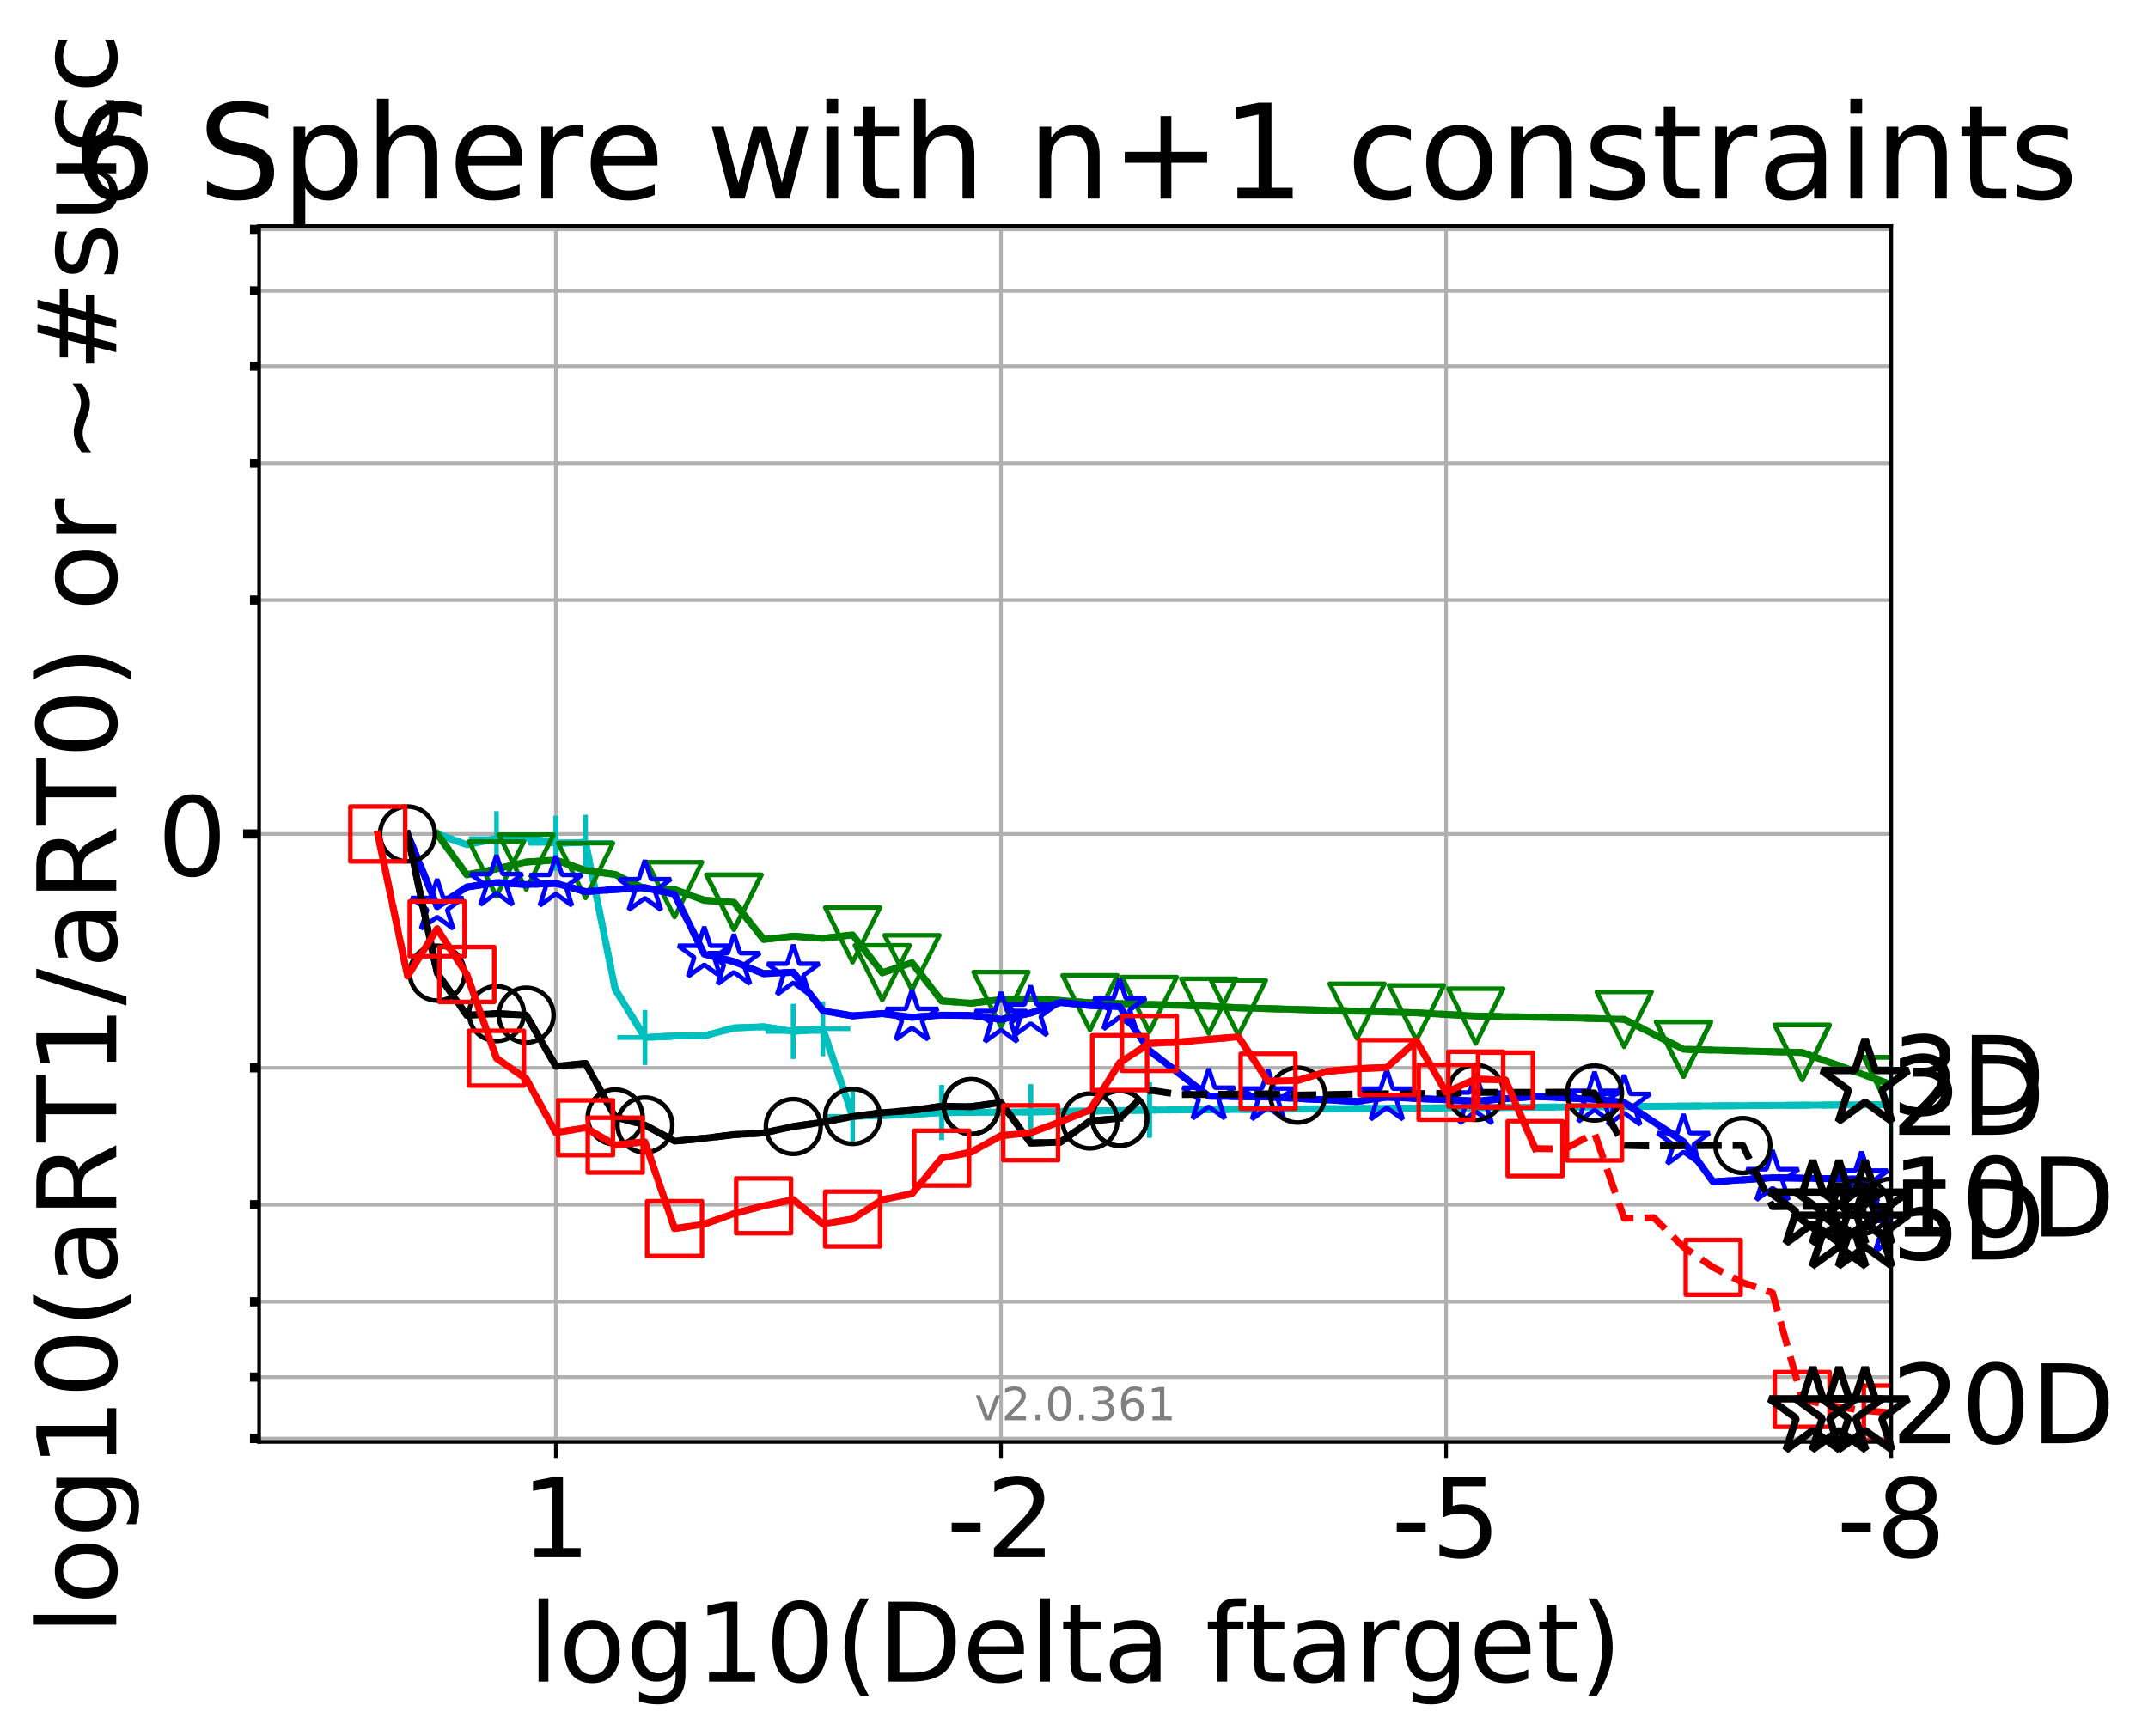 <?xml version="1.0" encoding="utf-8" standalone="no"?>
<!DOCTYPE svg PUBLIC "-//W3C//DTD SVG 1.1//EN"
  "http://www.w3.org/Graphics/SVG/1.1/DTD/svg11.dtd">
<!-- Created with matplotlib (http://matplotlib.org/) -->
<svg height="380pt" version="1.1" viewBox="0 0 470 380" width="470pt" xmlns="http://www.w3.org/2000/svg" xmlns:xlink="http://www.w3.org/1999/xlink">
 <defs>
  <style type="text/css">
*{stroke-linecap:butt;stroke-linejoin:round;}
  </style>
 </defs>
 <g id="figure_1">
  <g id="patch_1">
   <path d="M 0 380.235 
L 470.038 380.235 
L 470.038 0 
L 0 0 
z
" style="fill:#ffffff;"/>
  </g>
  <g id="axes_1">
   <g id="patch_2">
    <path d="M 56.697 315.58 
L 413.817 315.58 
L 413.817 49.468 
L 56.697 49.468 
z
" style="fill:#ffffff;"/>
   </g>
   <g id="matplotlib.axis_1">
    <g id="xtick_1">
     <g id="line2d_1">
      <path clip-path="url(#pcb96e3a8bf)" d="M 413.817 315.58 
L 413.817 49.468 
" style="fill:none;stroke:#b0b0b0;stroke-linecap:square;stroke-width:0.8;"/>
     </g>
     <g id="line2d_2">
      <defs>
       <path d="M 0 0 
L 0 3.5 
" id="mf8ac7c60ee" style="stroke:#000000;stroke-width:0.8;"/>
      </defs>
      <g>
       <use style="stroke:#000000;stroke-width:0.8;" x="413.817" xlink:href="#mf8ac7c60ee" y="315.58"/>
      </g>
     </g>
     <g id="text_1">
      <!-- -8 -->
      <defs>
       <path d="M 4.891 31.391 
L 31.203 31.391 
L 31.203 23.391 
L 4.891 23.391 
z
" id="DejaVuSans-2d"/>
       <path d="M 31.781 34.625 
Q 24.75 34.625 20.719 30.859 
Q 16.703 27.094 16.703 20.516 
Q 16.703 13.922 20.719 10.156 
Q 24.75 6.391 31.781 6.391 
Q 38.812 6.391 42.859 10.172 
Q 46.922 13.969 46.922 20.516 
Q 46.922 27.094 42.891 30.859 
Q 38.875 34.625 31.781 34.625 
z
M 21.922 38.812 
Q 15.578 40.375 12.031 44.719 
Q 8.5 49.078 8.5 55.328 
Q 8.5 64.062 14.719 69.141 
Q 20.953 74.219 31.781 74.219 
Q 42.672 74.219 48.875 69.141 
Q 55.078 64.062 55.078 55.328 
Q 55.078 49.078 51.531 44.719 
Q 48 40.375 41.703 38.812 
Q 48.828 37.156 52.797 32.312 
Q 56.781 27.484 56.781 20.516 
Q 56.781 9.906 50.312 4.234 
Q 43.844 -1.422 31.781 -1.422 
Q 19.734 -1.422 13.25 4.234 
Q 6.781 9.906 6.781 20.516 
Q 6.781 27.484 10.781 32.312 
Q 14.797 37.156 21.922 38.812 
z
M 18.312 54.391 
Q 18.312 48.734 21.844 45.562 
Q 25.391 42.391 31.781 42.391 
Q 38.141 42.391 41.719 45.562 
Q 45.312 48.734 45.312 54.391 
Q 45.312 60.062 41.719 63.234 
Q 38.141 66.406 31.781 66.406 
Q 25.391 66.406 21.844 63.234 
Q 18.312 60.062 18.312 54.391 
z
" id="DejaVuSans-38"/>
      </defs>
      <g transform="translate(401.853 340.816)scale(0.24 -0.24)">
       <use xlink:href="#DejaVuSans-2d"/>
       <use x="36.084" xlink:href="#DejaVuSans-38"/>
      </g>
     </g>
    </g>
    <g id="xtick_2">
     <g id="line2d_3">
      <path clip-path="url(#pcb96e3a8bf)" d="M 316.421 315.58 
L 316.421 49.468 
" style="fill:none;stroke:#b0b0b0;stroke-linecap:square;stroke-width:0.8;"/>
     </g>
     <g id="line2d_4">
      <g>
       <use style="stroke:#000000;stroke-width:0.8;" x="316.421" xlink:href="#mf8ac7c60ee" y="315.58"/>
      </g>
     </g>
     <g id="text_2">
      <!-- -5 -->
      <defs>
       <path d="M 10.797 72.906 
L 49.516 72.906 
L 49.516 64.594 
L 19.828 64.594 
L 19.828 46.734 
Q 21.969 47.469 24.109 47.828 
Q 26.266 48.188 28.422 48.188 
Q 40.625 48.188 47.75 41.5 
Q 54.891 34.812 54.891 23.391 
Q 54.891 11.625 47.562 5.094 
Q 40.234 -1.422 26.906 -1.422 
Q 22.312 -1.422 17.547 -0.641 
Q 12.797 0.141 7.719 1.703 
L 7.719 11.625 
Q 12.109 9.234 16.797 8.062 
Q 21.484 6.891 26.703 6.891 
Q 35.156 6.891 40.078 11.328 
Q 45.016 15.766 45.016 23.391 
Q 45.016 31 40.078 35.438 
Q 35.156 39.891 26.703 39.891 
Q 22.75 39.891 18.812 39.016 
Q 14.891 38.141 10.797 36.281 
z
" id="DejaVuSans-35"/>
      </defs>
      <g transform="translate(304.457 340.816)scale(0.24 -0.24)">
       <use xlink:href="#DejaVuSans-2d"/>
       <use x="36.084" xlink:href="#DejaVuSans-35"/>
      </g>
     </g>
    </g>
    <g id="xtick_3">
     <g id="line2d_5">
      <path clip-path="url(#pcb96e3a8bf)" d="M 219.025 315.58 
L 219.025 49.468 
" style="fill:none;stroke:#b0b0b0;stroke-linecap:square;stroke-width:0.8;"/>
     </g>
     <g id="line2d_6">
      <g>
       <use style="stroke:#000000;stroke-width:0.8;" x="219.025" xlink:href="#mf8ac7c60ee" y="315.58"/>
      </g>
     </g>
     <g id="text_3">
      <!-- -2 -->
      <defs>
       <path d="M 19.188 8.297 
L 53.609 8.297 
L 53.609 0 
L 7.328 0 
L 7.328 8.297 
Q 12.938 14.109 22.625 23.891 
Q 32.328 33.688 34.812 36.531 
Q 39.547 41.844 41.422 45.531 
Q 43.312 49.219 43.312 52.781 
Q 43.312 58.594 39.234 62.25 
Q 35.156 65.922 28.609 65.922 
Q 23.969 65.922 18.812 64.312 
Q 13.672 62.703 7.812 59.422 
L 7.812 69.391 
Q 13.766 71.781 18.938 73 
Q 24.125 74.219 28.422 74.219 
Q 39.75 74.219 46.484 68.547 
Q 53.219 62.891 53.219 53.422 
Q 53.219 48.922 51.531 44.891 
Q 49.859 40.875 45.406 35.406 
Q 44.188 33.984 37.641 27.219 
Q 31.109 20.453 19.188 8.297 
z
" id="DejaVuSans-32"/>
      </defs>
      <g transform="translate(207.06 340.816)scale(0.24 -0.24)">
       <use xlink:href="#DejaVuSans-2d"/>
       <use x="36.084" xlink:href="#DejaVuSans-32"/>
      </g>
     </g>
    </g>
    <g id="xtick_4">
     <g id="line2d_7">
      <path clip-path="url(#pcb96e3a8bf)" d="M 121.628 315.58 
L 121.628 49.468 
" style="fill:none;stroke:#b0b0b0;stroke-linecap:square;stroke-width:0.8;"/>
     </g>
     <g id="line2d_8">
      <g>
       <use style="stroke:#000000;stroke-width:0.8;" x="121.628" xlink:href="#mf8ac7c60ee" y="315.58"/>
      </g>
     </g>
     <g id="text_4">
      <!-- 1 -->
      <defs>
       <path d="M 12.406 8.297 
L 28.516 8.297 
L 28.516 63.922 
L 10.984 60.406 
L 10.984 69.391 
L 28.422 72.906 
L 38.281 72.906 
L 38.281 8.297 
L 54.391 8.297 
L 54.391 0 
L 12.406 0 
z
" id="DejaVuSans-31"/>
      </defs>
      <g transform="translate(113.993 340.816)scale(0.24 -0.24)">
       <use xlink:href="#DejaVuSans-31"/>
      </g>
     </g>
    </g>
    <g id="text_5">
     <!-- log10(Delta ftarget) -->
     <defs>
      <path d="M 9.422 75.984 
L 18.406 75.984 
L 18.406 0 
L 9.422 0 
z
" id="DejaVuSans-6c"/>
      <path d="M 30.609 48.391 
Q 23.391 48.391 19.188 42.75 
Q 14.984 37.109 14.984 27.297 
Q 14.984 17.484 19.156 11.844 
Q 23.344 6.203 30.609 6.203 
Q 37.797 6.203 41.984 11.859 
Q 46.188 17.531 46.188 27.297 
Q 46.188 37.016 41.984 42.703 
Q 37.797 48.391 30.609 48.391 
z
M 30.609 56 
Q 42.328 56 49.016 48.375 
Q 55.719 40.766 55.719 27.297 
Q 55.719 13.875 49.016 6.219 
Q 42.328 -1.422 30.609 -1.422 
Q 18.844 -1.422 12.172 6.219 
Q 5.516 13.875 5.516 27.297 
Q 5.516 40.766 12.172 48.375 
Q 18.844 56 30.609 56 
z
" id="DejaVuSans-6f"/>
      <path d="M 45.406 27.984 
Q 45.406 37.75 41.375 43.109 
Q 37.359 48.484 30.078 48.484 
Q 22.859 48.484 18.828 43.109 
Q 14.797 37.75 14.797 27.984 
Q 14.797 18.266 18.828 12.891 
Q 22.859 7.516 30.078 7.516 
Q 37.359 7.516 41.375 12.891 
Q 45.406 18.266 45.406 27.984 
z
M 54.391 6.781 
Q 54.391 -7.172 48.188 -13.984 
Q 42 -20.797 29.203 -20.797 
Q 24.469 -20.797 20.266 -20.094 
Q 16.062 -19.391 12.109 -17.922 
L 12.109 -9.188 
Q 16.062 -11.328 19.922 -12.344 
Q 23.781 -13.375 27.781 -13.375 
Q 36.625 -13.375 41.016 -8.766 
Q 45.406 -4.156 45.406 5.172 
L 45.406 9.625 
Q 42.625 4.781 38.281 2.391 
Q 33.938 0 27.875 0 
Q 17.828 0 11.672 7.656 
Q 5.516 15.328 5.516 27.984 
Q 5.516 40.672 11.672 48.328 
Q 17.828 56 27.875 56 
Q 33.938 56 38.281 53.609 
Q 42.625 51.219 45.406 46.391 
L 45.406 54.688 
L 54.391 54.688 
z
" id="DejaVuSans-67"/>
      <path d="M 31.781 66.406 
Q 24.172 66.406 20.328 58.906 
Q 16.5 51.422 16.5 36.375 
Q 16.5 21.391 20.328 13.891 
Q 24.172 6.391 31.781 6.391 
Q 39.453 6.391 43.281 13.891 
Q 47.125 21.391 47.125 36.375 
Q 47.125 51.422 43.281 58.906 
Q 39.453 66.406 31.781 66.406 
z
M 31.781 74.219 
Q 44.047 74.219 50.516 64.516 
Q 56.984 54.828 56.984 36.375 
Q 56.984 17.969 50.516 8.266 
Q 44.047 -1.422 31.781 -1.422 
Q 19.531 -1.422 13.062 8.266 
Q 6.594 17.969 6.594 36.375 
Q 6.594 54.828 13.062 64.516 
Q 19.531 74.219 31.781 74.219 
z
" id="DejaVuSans-30"/>
      <path d="M 31 75.875 
Q 24.469 64.656 21.281 53.656 
Q 18.109 42.672 18.109 31.391 
Q 18.109 20.125 21.312 9.062 
Q 24.516 -2 31 -13.188 
L 23.188 -13.188 
Q 15.875 -1.703 12.234 9.375 
Q 8.594 20.453 8.594 31.391 
Q 8.594 42.281 12.203 53.312 
Q 15.828 64.359 23.188 75.875 
z
" id="DejaVuSans-28"/>
      <path d="M 19.672 64.797 
L 19.672 8.109 
L 31.594 8.109 
Q 46.688 8.109 53.688 14.938 
Q 60.688 21.781 60.688 36.531 
Q 60.688 51.172 53.688 57.984 
Q 46.688 64.797 31.594 64.797 
z
M 9.812 72.906 
L 30.078 72.906 
Q 51.266 72.906 61.172 64.094 
Q 71.094 55.281 71.094 36.531 
Q 71.094 17.672 61.125 8.828 
Q 51.172 0 30.078 0 
L 9.812 0 
z
" id="DejaVuSans-44"/>
      <path d="M 56.203 29.594 
L 56.203 25.203 
L 14.891 25.203 
Q 15.484 15.922 20.484 11.062 
Q 25.484 6.203 34.422 6.203 
Q 39.594 6.203 44.453 7.469 
Q 49.312 8.734 54.109 11.281 
L 54.109 2.781 
Q 49.266 0.734 44.188 -0.344 
Q 39.109 -1.422 33.891 -1.422 
Q 20.797 -1.422 13.156 6.188 
Q 5.516 13.812 5.516 26.812 
Q 5.516 40.234 12.766 48.109 
Q 20.016 56 32.328 56 
Q 43.359 56 49.781 48.891 
Q 56.203 41.797 56.203 29.594 
z
M 47.219 32.234 
Q 47.125 39.594 43.094 43.984 
Q 39.062 48.391 32.422 48.391 
Q 24.906 48.391 20.391 44.141 
Q 15.875 39.891 15.188 32.172 
z
" id="DejaVuSans-65"/>
      <path d="M 18.312 70.219 
L 18.312 54.688 
L 36.812 54.688 
L 36.812 47.703 
L 18.312 47.703 
L 18.312 18.016 
Q 18.312 11.328 20.141 9.422 
Q 21.969 7.516 27.594 7.516 
L 36.812 7.516 
L 36.812 0 
L 27.594 0 
Q 17.188 0 13.234 3.875 
Q 9.281 7.766 9.281 18.016 
L 9.281 47.703 
L 2.688 47.703 
L 2.688 54.688 
L 9.281 54.688 
L 9.281 70.219 
z
" id="DejaVuSans-74"/>
      <path d="M 34.281 27.484 
Q 23.391 27.484 19.188 25 
Q 14.984 22.516 14.984 16.5 
Q 14.984 11.719 18.141 8.906 
Q 21.297 6.109 26.703 6.109 
Q 34.188 6.109 38.703 11.406 
Q 43.219 16.703 43.219 25.484 
L 43.219 27.484 
z
M 52.203 31.203 
L 52.203 0 
L 43.219 0 
L 43.219 8.297 
Q 40.141 3.328 35.547 0.953 
Q 30.953 -1.422 24.312 -1.422 
Q 15.922 -1.422 10.953 3.297 
Q 6 8.016 6 15.922 
Q 6 25.141 12.172 29.828 
Q 18.359 34.516 30.609 34.516 
L 43.219 34.516 
L 43.219 35.406 
Q 43.219 41.609 39.141 45 
Q 35.062 48.391 27.688 48.391 
Q 23 48.391 18.547 47.266 
Q 14.109 46.141 10.016 43.891 
L 10.016 52.203 
Q 14.938 54.109 19.578 55.047 
Q 24.219 56 28.609 56 
Q 40.484 56 46.344 49.844 
Q 52.203 43.703 52.203 31.203 
z
" id="DejaVuSans-61"/>
      <path id="DejaVuSans-20"/>
      <path d="M 37.109 75.984 
L 37.109 68.5 
L 28.516 68.5 
Q 23.688 68.5 21.797 66.547 
Q 19.922 64.594 19.922 59.516 
L 19.922 54.688 
L 34.719 54.688 
L 34.719 47.703 
L 19.922 47.703 
L 19.922 0 
L 10.891 0 
L 10.891 47.703 
L 2.297 47.703 
L 2.297 54.688 
L 10.891 54.688 
L 10.891 58.5 
Q 10.891 67.625 15.141 71.797 
Q 19.391 75.984 28.609 75.984 
z
" id="DejaVuSans-66"/>
      <path d="M 41.109 46.297 
Q 39.594 47.172 37.812 47.578 
Q 36.031 48 33.891 48 
Q 26.266 48 22.188 43.047 
Q 18.109 38.094 18.109 28.812 
L 18.109 0 
L 9.078 0 
L 9.078 54.688 
L 18.109 54.688 
L 18.109 46.188 
Q 20.953 51.172 25.484 53.578 
Q 30.031 56 36.531 56 
Q 37.453 56 38.578 55.875 
Q 39.703 55.766 41.062 55.516 
z
" id="DejaVuSans-72"/>
      <path d="M 8.016 75.875 
L 15.828 75.875 
Q 23.141 64.359 26.781 53.312 
Q 30.422 42.281 30.422 31.391 
Q 30.422 20.453 26.781 9.375 
Q 23.141 -1.703 15.828 -13.188 
L 8.016 -13.188 
Q 14.5 -2 17.703 9.062 
Q 20.906 20.125 20.906 31.391 
Q 20.906 42.672 17.703 53.656 
Q 14.5 64.656 8.016 75.875 
z
" id="DejaVuSans-29"/>
     </defs>
     <g transform="translate(115.582 368.043)scale(0.24 -0.24)">
      <use xlink:href="#DejaVuSans-6c"/>
      <use x="27.783" xlink:href="#DejaVuSans-6f"/>
      <use x="88.965" xlink:href="#DejaVuSans-67"/>
      <use x="152.441" xlink:href="#DejaVuSans-31"/>
      <use x="216.064" xlink:href="#DejaVuSans-30"/>
      <use x="279.688" xlink:href="#DejaVuSans-28"/>
      <use x="318.701" xlink:href="#DejaVuSans-44"/>
      <use x="395.703" xlink:href="#DejaVuSans-65"/>
      <use x="457.227" xlink:href="#DejaVuSans-6c"/>
      <use x="485.01" xlink:href="#DejaVuSans-74"/>
      <use x="524.219" xlink:href="#DejaVuSans-61"/>
      <use x="585.498" xlink:href="#DejaVuSans-20"/>
      <use x="617.285" xlink:href="#DejaVuSans-66"/>
      <use x="652.475" xlink:href="#DejaVuSans-74"/>
      <use x="691.684" xlink:href="#DejaVuSans-61"/>
      <use x="752.963" xlink:href="#DejaVuSans-72"/>
      <use x="794.061" xlink:href="#DejaVuSans-67"/>
      <use x="857.537" xlink:href="#DejaVuSans-65"/>
      <use x="919.061" xlink:href="#DejaVuSans-74"/>
      <use x="958.27" xlink:href="#DejaVuSans-29"/>
     </g>
    </g>
   </g>
   <g id="matplotlib.axis_2">
    <g id="ytick_1">
     <g id="line2d_9">
      <path clip-path="url(#pcb96e3a8bf)" d="M 56.697 182.524 
L 413.817 182.524 
" style="fill:none;stroke:#b0b0b0;stroke-linecap:square;stroke-width:0.8;"/>
     </g>
     <g id="line2d_10">
      <defs>
       <path d="M 0 0 
L -3.5 0 
" id="mb7aeea8e12" style="stroke:#000000;stroke-width:2;"/>
      </defs>
      <g>
       <use style="stroke:#000000;stroke-width:2;" x="56.697" xlink:href="#mb7aeea8e12" y="182.524"/>
      </g>
     </g>
     <g id="text_6">
      <!-- 0 -->
      <g transform="translate(34.428 191.642)scale(0.24 -0.24)">
       <use xlink:href="#DejaVuSans-30"/>
      </g>
     </g>
    </g>
    <g id="ytick_2">
     <g id="line2d_11">
      <path clip-path="url(#pcb96e3a8bf)" d="M 56.697 314.85 
L 413.817 314.85 
" style="fill:none;stroke:#b0b0b0;stroke-linecap:square;stroke-width:0.8;"/>
     </g>
     <g id="line2d_12">
      <defs>
       <path d="M 0 0 
L -2 0 
" id="mc5d9523e57" style="stroke:#000000;stroke-width:2;"/>
      </defs>
      <g>
       <use style="stroke:#000000;stroke-width:2;" x="56.697" xlink:href="#mc5d9523e57" y="314.85"/>
      </g>
     </g>
    </g>
    <g id="ytick_3">
     <g id="line2d_13">
      <path clip-path="url(#pcb96e3a8bf)" d="M 56.697 301.385 
L 413.817 301.385 
" style="fill:none;stroke:#b0b0b0;stroke-linecap:square;stroke-width:0.8;"/>
     </g>
     <g id="line2d_14">
      <g>
       <use style="stroke:#000000;stroke-width:2;" x="56.697" xlink:href="#mc5d9523e57" y="301.385"/>
      </g>
     </g>
    </g>
    <g id="ytick_4">
     <g id="line2d_15">
      <path clip-path="url(#pcb96e3a8bf)" d="M 56.697 284.906 
L 413.817 284.906 
" style="fill:none;stroke:#b0b0b0;stroke-linecap:square;stroke-width:0.8;"/>
     </g>
     <g id="line2d_16">
      <g>
       <use style="stroke:#000000;stroke-width:2;" x="56.697" xlink:href="#mc5d9523e57" y="284.906"/>
      </g>
     </g>
    </g>
    <g id="ytick_5">
     <g id="line2d_17">
      <path clip-path="url(#pcb96e3a8bf)" d="M 56.697 263.659 
L 413.817 263.659 
" style="fill:none;stroke:#b0b0b0;stroke-linecap:square;stroke-width:0.8;"/>
     </g>
     <g id="line2d_18">
      <g>
       <use style="stroke:#000000;stroke-width:2;" x="56.697" xlink:href="#mc5d9523e57" y="263.659"/>
      </g>
     </g>
    </g>
    <g id="ytick_6">
     <g id="line2d_19">
      <path clip-path="url(#pcb96e3a8bf)" d="M 56.697 233.715 
L 413.817 233.715 
" style="fill:none;stroke:#b0b0b0;stroke-linecap:square;stroke-width:0.8;"/>
     </g>
     <g id="line2d_20">
      <g>
       <use style="stroke:#000000;stroke-width:2;" x="56.697" xlink:href="#mc5d9523e57" y="233.715"/>
      </g>
     </g>
    </g>
    <g id="ytick_7">
     <g id="line2d_21">
      <path clip-path="url(#pcb96e3a8bf)" d="M 56.697 131.333 
L 413.817 131.333 
" style="fill:none;stroke:#b0b0b0;stroke-linecap:square;stroke-width:0.8;"/>
     </g>
     <g id="line2d_22">
      <g>
       <use style="stroke:#000000;stroke-width:2;" x="56.697" xlink:href="#mc5d9523e57" y="131.333"/>
      </g>
     </g>
    </g>
    <g id="ytick_8">
     <g id="line2d_23">
      <path clip-path="url(#pcb96e3a8bf)" d="M 56.697 101.388 
L 413.817 101.388 
" style="fill:none;stroke:#b0b0b0;stroke-linecap:square;stroke-width:0.8;"/>
     </g>
     <g id="line2d_24">
      <g>
       <use style="stroke:#000000;stroke-width:2;" x="56.697" xlink:href="#mc5d9523e57" y="101.388"/>
      </g>
     </g>
    </g>
    <g id="ytick_9">
     <g id="line2d_25">
      <path clip-path="url(#pcb96e3a8bf)" d="M 56.697 80.142 
L 413.817 80.142 
" style="fill:none;stroke:#b0b0b0;stroke-linecap:square;stroke-width:0.8;"/>
     </g>
     <g id="line2d_26">
      <g>
       <use style="stroke:#000000;stroke-width:2;" x="56.697" xlink:href="#mc5d9523e57" y="80.142"/>
      </g>
     </g>
    </g>
    <g id="ytick_10">
     <g id="line2d_27">
      <path clip-path="url(#pcb96e3a8bf)" d="M 56.697 63.662 
L 413.817 63.662 
" style="fill:none;stroke:#b0b0b0;stroke-linecap:square;stroke-width:0.8;"/>
     </g>
     <g id="line2d_28">
      <g>
       <use style="stroke:#000000;stroke-width:2;" x="56.697" xlink:href="#mc5d9523e57" y="63.662"/>
      </g>
     </g>
    </g>
    <g id="ytick_11">
     <g id="line2d_29">
      <path clip-path="url(#pcb96e3a8bf)" d="M 56.697 50.197 
L 413.817 50.197 
" style="fill:none;stroke:#b0b0b0;stroke-linecap:square;stroke-width:0.8;"/>
     </g>
     <g id="line2d_30">
      <g>
       <use style="stroke:#000000;stroke-width:2;" x="56.697" xlink:href="#mc5d9523e57" y="50.197"/>
      </g>
     </g>
    </g>
    <g id="text_7">
     <!-- log10(aRT1/aRT0) or ~#succ -->
     <defs>
      <path d="M 44.391 34.188 
Q 47.562 33.109 50.562 29.594 
Q 53.562 26.078 56.594 19.922 
L 66.609 0 
L 56 0 
L 46.688 18.703 
Q 43.062 26.031 39.672 28.422 
Q 36.281 30.812 30.422 30.812 
L 19.672 30.812 
L 19.672 0 
L 9.812 0 
L 9.812 72.906 
L 32.078 72.906 
Q 44.578 72.906 50.734 67.672 
Q 56.891 62.453 56.891 51.906 
Q 56.891 45.016 53.688 40.469 
Q 50.484 35.938 44.391 34.188 
z
M 19.672 64.797 
L 19.672 38.922 
L 32.078 38.922 
Q 39.203 38.922 42.844 42.219 
Q 46.484 45.516 46.484 51.906 
Q 46.484 58.297 42.844 61.547 
Q 39.203 64.797 32.078 64.797 
z
" id="DejaVuSans-52"/>
      <path d="M -0.297 72.906 
L 61.375 72.906 
L 61.375 64.594 
L 35.5 64.594 
L 35.5 0 
L 25.594 0 
L 25.594 64.594 
L -0.297 64.594 
z
" id="DejaVuSans-54"/>
      <path d="M 25.391 72.906 
L 33.688 72.906 
L 8.297 -9.281 
L 0 -9.281 
z
" id="DejaVuSans-2f"/>
      <path d="M 73.188 39.891 
L 73.188 31.203 
Q 68.062 27.344 63.688 25.688 
Q 59.328 24.031 54.594 24.031 
Q 49.219 24.031 42.094 26.906 
Q 41.547 27.094 41.312 27.203 
Q 40.969 27.344 40.234 27.594 
Q 32.672 30.609 28.078 30.609 
Q 23.781 30.609 19.578 28.734 
Q 15.375 26.859 10.594 22.797 
L 10.594 31.5 
Q 15.719 35.359 20.094 37.031 
Q 24.469 38.719 29.203 38.719 
Q 34.578 38.719 41.75 35.797 
Q 42.234 35.594 42.484 35.5 
Q 42.875 35.359 43.562 35.109 
Q 51.125 32.078 55.719 32.078 
Q 59.906 32.078 64.031 33.938 
Q 68.172 35.797 73.188 39.891 
z
" id="DejaVuSans-7e"/>
      <path d="M 51.125 44 
L 36.922 44 
L 32.812 27.688 
L 47.125 27.688 
z
M 43.797 71.781 
L 38.719 51.516 
L 52.984 51.516 
L 58.109 71.781 
L 65.922 71.781 
L 60.891 51.516 
L 76.125 51.516 
L 76.125 44 
L 58.984 44 
L 54.984 27.688 
L 70.516 27.688 
L 70.516 20.219 
L 53.078 20.219 
L 48 0 
L 40.188 0 
L 45.219 20.219 
L 30.906 20.219 
L 25.875 0 
L 18.016 0 
L 23.094 20.219 
L 7.719 20.219 
L 7.719 27.688 
L 24.906 27.688 
L 29 44 
L 13.281 44 
L 13.281 51.516 
L 30.906 51.516 
L 35.891 71.781 
z
" id="DejaVuSans-23"/>
      <path d="M 44.281 53.078 
L 44.281 44.578 
Q 40.484 46.531 36.375 47.5 
Q 32.281 48.484 27.875 48.484 
Q 21.188 48.484 17.844 46.438 
Q 14.5 44.391 14.5 40.281 
Q 14.5 37.156 16.891 35.375 
Q 19.281 33.594 26.516 31.984 
L 29.594 31.297 
Q 39.156 29.25 43.188 25.516 
Q 47.219 21.781 47.219 15.094 
Q 47.219 7.469 41.188 3.016 
Q 35.156 -1.422 24.609 -1.422 
Q 20.219 -1.422 15.453 -0.562 
Q 10.688 0.297 5.422 2 
L 5.422 11.281 
Q 10.406 8.688 15.234 7.391 
Q 20.062 6.109 24.812 6.109 
Q 31.156 6.109 34.562 8.281 
Q 37.984 10.453 37.984 14.406 
Q 37.984 18.062 35.516 20.016 
Q 33.062 21.969 24.703 23.781 
L 21.578 24.516 
Q 13.234 26.266 9.516 29.906 
Q 5.812 33.547 5.812 39.891 
Q 5.812 47.609 11.281 51.797 
Q 16.75 56 26.812 56 
Q 31.781 56 36.172 55.266 
Q 40.578 54.547 44.281 53.078 
z
" id="DejaVuSans-73"/>
      <path d="M 8.5 21.578 
L 8.5 54.688 
L 17.484 54.688 
L 17.484 21.922 
Q 17.484 14.156 20.5 10.266 
Q 23.531 6.391 29.594 6.391 
Q 36.859 6.391 41.078 11.031 
Q 45.312 15.672 45.312 23.688 
L 45.312 54.688 
L 54.297 54.688 
L 54.297 0 
L 45.312 0 
L 45.312 8.406 
Q 42.047 3.422 37.719 1 
Q 33.406 -1.422 27.688 -1.422 
Q 18.266 -1.422 13.375 4.438 
Q 8.5 10.297 8.5 21.578 
z
M 31.109 56 
z
" id="DejaVuSans-75"/>
      <path d="M 48.781 52.594 
L 48.781 44.188 
Q 44.969 46.297 41.141 47.344 
Q 37.312 48.391 33.406 48.391 
Q 24.656 48.391 19.812 42.844 
Q 14.984 37.312 14.984 27.297 
Q 14.984 17.281 19.812 11.734 
Q 24.656 6.203 33.406 6.203 
Q 37.312 6.203 41.141 7.25 
Q 44.969 8.297 48.781 10.406 
L 48.781 2.094 
Q 45.016 0.344 40.984 -0.531 
Q 36.969 -1.422 32.422 -1.422 
Q 20.062 -1.422 12.781 6.344 
Q 5.516 14.109 5.516 27.297 
Q 5.516 40.672 12.859 48.328 
Q 20.219 56 33.016 56 
Q 37.156 56 41.109 55.141 
Q 45.062 54.297 48.781 52.594 
z
" id="DejaVuSans-63"/>
     </defs>
     <g transform="translate(25.436 357.848)rotate(-90)scale(0.24 -0.24)">
      <use xlink:href="#DejaVuSans-6c"/>
      <use x="27.783" xlink:href="#DejaVuSans-6f"/>
      <use x="88.965" xlink:href="#DejaVuSans-67"/>
      <use x="152.441" xlink:href="#DejaVuSans-31"/>
      <use x="216.064" xlink:href="#DejaVuSans-30"/>
      <use x="279.688" xlink:href="#DejaVuSans-28"/>
      <use x="318.701" xlink:href="#DejaVuSans-61"/>
      <use x="379.98" xlink:href="#DejaVuSans-52"/>
      <use x="449.354" xlink:href="#DejaVuSans-54"/>
      <use x="510.438" xlink:href="#DejaVuSans-31"/>
      <use x="574.061" xlink:href="#DejaVuSans-2f"/>
      <use x="607.752" xlink:href="#DejaVuSans-61"/>
      <use x="669.031" xlink:href="#DejaVuSans-52"/>
      <use x="738.404" xlink:href="#DejaVuSans-54"/>
      <use x="799.488" xlink:href="#DejaVuSans-30"/>
      <use x="863.111" xlink:href="#DejaVuSans-29"/>
      <use x="902.125" xlink:href="#DejaVuSans-20"/>
      <use x="933.912" xlink:href="#DejaVuSans-6f"/>
      <use x="995.094" xlink:href="#DejaVuSans-72"/>
      <use x="1036.207" xlink:href="#DejaVuSans-20"/>
      <use x="1067.994" xlink:href="#DejaVuSans-7e"/>
      <use x="1151.783" xlink:href="#DejaVuSans-23"/>
      <use x="1235.572" xlink:href="#DejaVuSans-73"/>
      <use x="1287.672" xlink:href="#DejaVuSans-75"/>
      <use x="1351.051" xlink:href="#DejaVuSans-63"/>
      <use x="1406.031" xlink:href="#DejaVuSans-63"/>
     </g>
    </g>
   </g>
   <g id="line2d_31">
    <path clip-path="url(#pcb96e3a8bf)" d="M 95.656 182.524 
L 102.149 184.868 
L 108.642 183.529 
L 115.135 183.331 
L 121.628 184.547 
L 128.121 184.363 
L 134.615 216.511 
L 141.108 227.057 
L 147.601 226.739 
L 154.094 226.705 
L 160.587 224.988 
L 167.08 224.727 
L 173.573 225.73 
L 180.066 225.175 
L 186.559 244.325 
L 199.546 243.911 
L 206.039 243.499 
L 225.518 243.359 
L 251.49 242.952 
L 413.817 241.745 
" style="fill:none;stroke:#00bfbf;stroke-dasharray:5.55,2.4;stroke-dashoffset:0;stroke-width:1.5;"/>
   </g>
   <g id="line2d_32">
    <defs>
     <path d="M -6 0 
L 6 0 
M 0 6 
L 0 -6 
" id="md144a33675" style="stroke:#00bfbf;"/>
    </defs>
    <g clip-path="url(#pcb96e3a8bf)">
     <use style="fill:none;stroke:#00bfbf;" x="121.628" xlink:href="#md144a33675" y="184.547"/>
     <use style="fill:none;stroke:#00bfbf;" x="128.121" xlink:href="#md144a33675" y="184.363"/>
     <use style="fill:none;stroke:#00bfbf;" x="141.108" xlink:href="#md144a33675" y="227.057"/>
     <use style="fill:none;stroke:#00bfbf;" x="173.573" xlink:href="#md144a33675" y="225.73"/>
     <use style="fill:none;stroke:#00bfbf;" x="180.066" xlink:href="#md144a33675" y="225.175"/>
     <use style="fill:none;stroke:#00bfbf;" x="206.039" xlink:href="#md144a33675" y="243.499"/>
     <use style="fill:none;stroke:#00bfbf;" x="225.518" xlink:href="#md144a33675" y="243.359"/>
     <use style="fill:none;stroke:#00bfbf;" x="225.518" xlink:href="#md144a33675" y="243.359"/>
     <use style="fill:none;stroke:#00bfbf;" x="251.49" xlink:href="#md144a33675" y="242.952"/>
     <use style="fill:none;stroke:#00bfbf;" x="251.49" xlink:href="#md144a33675" y="242.952"/>
     <use style="fill:none;stroke:#00bfbf;" x="251.49" xlink:href="#md144a33675" y="242.952"/>
     <use style="fill:none;stroke:#00bfbf;" x="413.817" xlink:href="#md144a33675" y="241.745"/>
    </g>
   </g>
   <g id="line2d_33"/>
   <g id="line2d_34">
    <path clip-path="url(#pcb96e3a8bf)" d="M 95.656 182.524 
L 102.149 184.868 
L 108.642 183.529 
L 115.135 183.331 
L 121.628 184.547 
L 128.121 184.363 
L 134.615 216.511 
L 141.108 227.057 
L 147.601 226.739 
L 154.094 226.705 
L 160.587 224.988 
L 167.08 224.727 
L 173.573 225.73 
L 180.066 225.175 
L 186.559 244.325 
L 199.546 243.911 
L 206.039 243.499 
L 225.518 243.359 
L 251.49 242.952 
L 413.817 241.745 
" style="fill:none;stroke:#00bfbf;stroke-linecap:square;stroke-width:1.5;"/>
   </g>
   <g id="line2d_35">
    <g clip-path="url(#pcb96e3a8bf)">
     <use style="fill:none;stroke:#00bfbf;" x="108.642" xlink:href="#md144a33675" y="183.529"/>
     <use style="fill:none;stroke:#00bfbf;" x="121.628" xlink:href="#md144a33675" y="184.547"/>
     <use style="fill:none;stroke:#00bfbf;" x="128.121" xlink:href="#md144a33675" y="184.363"/>
     <use style="fill:none;stroke:#00bfbf;" x="141.108" xlink:href="#md144a33675" y="227.057"/>
     <use style="fill:none;stroke:#00bfbf;" x="173.573" xlink:href="#md144a33675" y="225.73"/>
     <use style="fill:none;stroke:#00bfbf;" x="186.559" xlink:href="#md144a33675" y="244.325"/>
     <use style="fill:none;stroke:#00bfbf;" x="206.039" xlink:href="#md144a33675" y="243.499"/>
     <use style="fill:none;stroke:#00bfbf;" x="225.518" xlink:href="#md144a33675" y="243.359"/>
     <use style="fill:none;stroke:#00bfbf;" x="225.518" xlink:href="#md144a33675" y="243.359"/>
     <use style="fill:none;stroke:#00bfbf;" x="251.49" xlink:href="#md144a33675" y="242.952"/>
     <use style="fill:none;stroke:#00bfbf;" x="251.49" xlink:href="#md144a33675" y="242.952"/>
     <use style="fill:none;stroke:#00bfbf;" x="413.817" xlink:href="#md144a33675" y="241.745"/>
    </g>
   </g>
   <g id="line2d_36">
    <path clip-path="url(#pcb96e3a8bf)" d="M 95.656 182.524 
L 102.149 191.459 
L 108.642 190.171 
L 115.135 188.666 
L 121.628 188.222 
L 128.121 190.535 
L 134.615 191.39 
L 141.108 194.573 
L 147.601 194.703 
L 154.094 197.045 
L 160.587 197.475 
L 167.08 205.606 
L 173.573 204.901 
L 180.066 205.38 
L 186.559 204.614 
L 193.052 212.904 
L 199.546 210.7 
L 206.039 219.071 
L 212.532 219.578 
L 219.025 218.748 
L 225.518 218.594 
L 232.011 218.97 
L 238.504 219.468 
L 251.49 219.839 
L 264.476 220.209 
L 270.969 220.576 
L 283.956 220.942 
L 296.942 221.307 
L 309.928 221.669 
L 322.914 222.388 
L 342.394 222.745 
L 355.38 223.101 
L 368.366 229.645 
L 394.338 230.349 
L 413.817 237.388 
" style="fill:none;stroke:#008000;stroke-dasharray:5.55,2.4;stroke-dashoffset:0;stroke-width:1.5;"/>
   </g>
   <g id="line2d_37">
    <defs>
     <path d="M -0 6 
L 6 -6 
L -6 -6 
z
" id="m94eb38249b" style="stroke:#008000;stroke-linejoin:miter;"/>
    </defs>
    <g clip-path="url(#pcb96e3a8bf)">
     <use style="fill:none;stroke:#008000;stroke-linejoin:miter;" x="108.642" xlink:href="#m94eb38249b" y="190.171"/>
     <use style="fill:none;stroke:#008000;stroke-linejoin:miter;" x="128.121" xlink:href="#m94eb38249b" y="190.535"/>
     <use style="fill:none;stroke:#008000;stroke-linejoin:miter;" x="160.587" xlink:href="#m94eb38249b" y="197.475"/>
     <use style="fill:none;stroke:#008000;stroke-linejoin:miter;" x="186.559" xlink:href="#m94eb38249b" y="204.614"/>
     <use style="fill:none;stroke:#008000;stroke-linejoin:miter;" x="199.546" xlink:href="#m94eb38249b" y="210.7"/>
     <use style="fill:none;stroke:#008000;stroke-linejoin:miter;" x="238.504" xlink:href="#m94eb38249b" y="219.468"/>
     <use style="fill:none;stroke:#008000;stroke-linejoin:miter;" x="264.476" xlink:href="#m94eb38249b" y="220.209"/>
     <use style="fill:none;stroke:#008000;stroke-linejoin:miter;" x="296.942" xlink:href="#m94eb38249b" y="221.307"/>
     <use style="fill:none;stroke:#008000;stroke-linejoin:miter;" x="322.914" xlink:href="#m94eb38249b" y="222.388"/>
     <use style="fill:none;stroke:#008000;stroke-linejoin:miter;" x="368.366" xlink:href="#m94eb38249b" y="229.645"/>
     <use style="fill:none;stroke:#008000;stroke-linejoin:miter;" x="394.338" xlink:href="#m94eb38249b" y="230.349"/>
     <use style="fill:none;stroke:#008000;stroke-linejoin:miter;" x="413.817" xlink:href="#m94eb38249b" y="237.388"/>
    </g>
   </g>
   <g id="line2d_38"/>
   <g id="line2d_39">
    <path clip-path="url(#pcb96e3a8bf)" d="M 95.656 182.524 
L 102.149 191.459 
L 108.642 190.171 
L 115.135 188.666 
L 121.628 188.222 
L 128.121 190.535 
L 134.615 191.39 
L 141.108 194.573 
L 147.601 194.703 
L 154.094 197.045 
L 160.587 197.475 
L 167.08 205.606 
L 173.573 204.901 
L 180.066 205.38 
L 186.559 204.614 
L 193.052 212.904 
L 199.546 210.7 
L 206.039 219.071 
L 212.532 219.578 
L 219.025 218.748 
L 225.518 218.594 
L 232.011 218.97 
L 238.504 219.468 
L 251.49 219.839 
L 264.476 220.209 
L 270.969 220.576 
L 283.956 220.942 
L 296.942 221.307 
L 309.928 221.669 
L 322.914 222.388 
L 342.394 222.745 
L 355.38 223.101 
L 368.366 229.645 
L 394.338 230.349 
L 413.817 237.388 
" style="fill:none;stroke:#008000;stroke-linecap:square;stroke-width:1.5;"/>
   </g>
   <g id="line2d_40">
    <g clip-path="url(#pcb96e3a8bf)">
     <use style="fill:none;stroke:#008000;stroke-linejoin:miter;" x="115.135" xlink:href="#m94eb38249b" y="188.666"/>
     <use style="fill:none;stroke:#008000;stroke-linejoin:miter;" x="147.601" xlink:href="#m94eb38249b" y="194.703"/>
     <use style="fill:none;stroke:#008000;stroke-linejoin:miter;" x="160.587" xlink:href="#m94eb38249b" y="197.475"/>
     <use style="fill:none;stroke:#008000;stroke-linejoin:miter;" x="193.052" xlink:href="#m94eb38249b" y="212.904"/>
     <use style="fill:none;stroke:#008000;stroke-linejoin:miter;" x="219.025" xlink:href="#m94eb38249b" y="218.748"/>
     <use style="fill:none;stroke:#008000;stroke-linejoin:miter;" x="251.49" xlink:href="#m94eb38249b" y="219.839"/>
     <use style="fill:none;stroke:#008000;stroke-linejoin:miter;" x="270.969" xlink:href="#m94eb38249b" y="220.576"/>
     <use style="fill:none;stroke:#008000;stroke-linejoin:miter;" x="309.928" xlink:href="#m94eb38249b" y="221.669"/>
     <use style="fill:none;stroke:#008000;stroke-linejoin:miter;" x="355.38" xlink:href="#m94eb38249b" y="223.101"/>
     <use style="fill:none;stroke:#008000;stroke-linejoin:miter;" x="368.366" xlink:href="#m94eb38249b" y="229.645"/>
     <use style="fill:none;stroke:#008000;stroke-linejoin:miter;" x="394.338" xlink:href="#m94eb38249b" y="230.349"/>
     <use style="fill:none;stroke:#008000;stroke-linejoin:miter;" x="413.817" xlink:href="#m94eb38249b" y="237.388"/>
    </g>
   </g>
   <g id="line2d_41">
    <path clip-path="url(#pcb96e3a8bf)" d="M 89.163 182.524 
L 95.656 198.401 
L 102.149 194.148 
L 108.642 193.162 
L 115.135 193.596 
L 121.628 193.34 
L 128.121 195.155 
L 134.615 194.682 
L 141.108 194.278 
L 147.601 195.729 
L 154.094 208.844 
L 160.587 210.472 
L 167.08 213.094 
L 173.573 212.784 
L 180.066 221.236 
L 186.559 222.337 
L 193.052 221.835 
L 199.546 222.654 
L 206.039 222.188 
L 212.532 222.256 
L 219.025 223.132 
L 225.518 221.716 
L 232.011 219.401 
L 238.504 220.063 
L 244.997 220.326 
L 251.49 229.929 
L 264.476 239.914 
L 277.463 240.094 
L 296.942 241.068 
L 303.435 240.127 
L 309.928 240.419 
L 322.914 240.981 
L 335.9 239.977 
L 348.887 240.604 
L 355.38 241.285 
L 368.366 249.848 
L 374.859 258.658 
L 387.845 257.751 
L 407.324 258.083 
L 413.817 269.041 
" style="fill:none;stroke:#0000ff;stroke-dasharray:5.55,2.4;stroke-dashoffset:0;stroke-width:1.5;"/>
   </g>
   <g id="line2d_42">
    <defs>
     <path d="M 0 -6 
L -1.347 -1.854 
L -5.706 -1.854 
L -2.18 0.708 
L -3.527 4.854 
L -0 2.292 
L 3.527 4.854 
L 2.18 0.708 
L 5.706 -1.854 
L 1.347 -1.854 
z
" id="mdac2db8950" style="stroke:#0000ff;stroke-linejoin:bevel;"/>
    </defs>
    <g clip-path="url(#pcb96e3a8bf)">
     <use style="fill:none;stroke:#0000ff;stroke-linejoin:bevel;" x="108.642" xlink:href="#mdac2db8950" y="193.162"/>
     <use style="fill:none;stroke:#0000ff;stroke-linejoin:bevel;" x="141.108" xlink:href="#mdac2db8950" y="194.278"/>
     <use style="fill:none;stroke:#0000ff;stroke-linejoin:bevel;" x="160.587" xlink:href="#mdac2db8950" y="210.472"/>
     <use style="fill:none;stroke:#0000ff;stroke-linejoin:bevel;" x="199.546" xlink:href="#mdac2db8950" y="222.654"/>
     <use style="fill:none;stroke:#0000ff;stroke-linejoin:bevel;" x="225.518" xlink:href="#mdac2db8950" y="221.716"/>
     <use style="fill:none;stroke:#0000ff;stroke-linejoin:bevel;" x="244.997" xlink:href="#mdac2db8950" y="220.326"/>
     <use style="fill:none;stroke:#0000ff;stroke-linejoin:bevel;" x="277.463" xlink:href="#mdac2db8950" y="240.094"/>
     <use style="fill:none;stroke:#0000ff;stroke-linejoin:bevel;" x="322.914" xlink:href="#mdac2db8950" y="240.981"/>
     <use style="fill:none;stroke:#0000ff;stroke-linejoin:bevel;" x="355.38" xlink:href="#mdac2db8950" y="241.285"/>
     <use style="fill:none;stroke:#0000ff;stroke-linejoin:bevel;" x="387.845" xlink:href="#mdac2db8950" y="257.751"/>
     <use style="fill:none;stroke:#0000ff;stroke-linejoin:bevel;" x="407.324" xlink:href="#mdac2db8950" y="258.083"/>
     <use style="fill:none;stroke:#0000ff;stroke-linejoin:bevel;" x="413.817" xlink:href="#mdac2db8950" y="269.041"/>
    </g>
   </g>
   <g id="line2d_43"/>
   <g id="line2d_44">
    <path clip-path="url(#pcb96e3a8bf)" d="M 89.163 182.524 
L 95.656 198.401 
L 102.149 194.148 
L 108.642 193.162 
L 115.135 193.596 
L 121.628 193.34 
L 128.121 195.155 
L 134.615 194.682 
L 141.108 194.278 
L 147.601 195.729 
L 154.094 208.844 
L 160.587 210.472 
L 167.08 213.094 
L 173.573 212.784 
L 180.066 221.236 
L 186.559 222.337 
L 193.052 221.835 
L 199.546 222.654 
L 206.039 222.188 
L 212.532 222.256 
L 219.025 223.132 
L 225.518 221.716 
L 232.011 219.401 
L 238.504 220.063 
L 244.997 220.326 
L 251.49 229.929 
L 264.476 239.914 
L 277.463 240.094 
L 296.942 241.068 
L 303.435 240.127 
L 309.928 240.419 
L 322.914 240.981 
L 335.9 239.977 
L 348.887 240.604 
L 355.38 241.285 
L 368.366 249.848 
L 374.859 258.658 
L 387.845 257.751 
L 407.324 258.083 
L 413.817 269.041 
" style="fill:none;stroke:#0000ff;stroke-linecap:square;stroke-width:1.5;"/>
   </g>
   <g id="line2d_45">
    <g clip-path="url(#pcb96e3a8bf)">
     <use style="fill:none;stroke:#0000ff;stroke-linejoin:bevel;" x="95.656" xlink:href="#mdac2db8950" y="198.401"/>
     <use style="fill:none;stroke:#0000ff;stroke-linejoin:bevel;" x="121.628" xlink:href="#mdac2db8950" y="193.34"/>
     <use style="fill:none;stroke:#0000ff;stroke-linejoin:bevel;" x="154.094" xlink:href="#mdac2db8950" y="208.844"/>
     <use style="fill:none;stroke:#0000ff;stroke-linejoin:bevel;" x="173.573" xlink:href="#mdac2db8950" y="212.784"/>
     <use style="fill:none;stroke:#0000ff;stroke-linejoin:bevel;" x="219.025" xlink:href="#mdac2db8950" y="223.132"/>
     <use style="fill:none;stroke:#0000ff;stroke-linejoin:bevel;" x="244.997" xlink:href="#mdac2db8950" y="220.326"/>
     <use style="fill:none;stroke:#0000ff;stroke-linejoin:bevel;" x="264.476" xlink:href="#mdac2db8950" y="239.914"/>
     <use style="fill:none;stroke:#0000ff;stroke-linejoin:bevel;" x="303.435" xlink:href="#mdac2db8950" y="240.127"/>
     <use style="fill:none;stroke:#0000ff;stroke-linejoin:bevel;" x="348.887" xlink:href="#mdac2db8950" y="240.604"/>
     <use style="fill:none;stroke:#0000ff;stroke-linejoin:bevel;" x="368.366" xlink:href="#mdac2db8950" y="249.848"/>
     <use style="fill:none;stroke:#0000ff;stroke-linejoin:bevel;" x="407.324" xlink:href="#mdac2db8950" y="258.083"/>
     <use style="fill:none;stroke:#0000ff;stroke-linejoin:bevel;" x="413.817" xlink:href="#mdac2db8950" y="269.041"/>
    </g>
   </g>
   <g id="line2d_46">
    <path clip-path="url(#pcb96e3a8bf)" d="M 89.163 182.524 
L 95.656 212.994 
L 102.149 222.209 
L 108.642 221.846 
L 115.135 222.179 
L 121.628 233.369 
L 128.121 232.759 
L 134.615 244.459 
L 141.108 246.212 
L 147.601 249.756 
L 154.094 249.128 
L 160.587 248.336 
L 167.08 247.948 
L 173.573 246.549 
L 180.066 245.585 
L 186.559 244.358 
L 193.052 243.529 
L 199.546 242.993 
L 206.039 242.119 
L 212.532 242.205 
L 219.025 241.298 
L 225.518 250.17 
L 232.011 249.983 
L 238.504 245.341 
L 244.997 244.764 
L 251.49 238.578 
L 257.983 239.563 
L 264.476 239.548 
L 270.969 239.474 
L 277.463 239.41 
L 283.956 239.681 
L 290.449 239.573 
L 296.942 239.441 
L 303.435 239.397 
L 309.928 239.368 
L 316.421 239.314 
L 322.914 239.091 
L 335.9 239.071 
L 342.394 239.042 
L 348.887 239.223 
L 355.38 250.684 
L 361.873 250.823 
L 368.366 250.755 
L 374.859 250.721 
L 381.352 250.717 
L 387.845 264.092 
L 394.338 264.039 
L 400.831 263.991 
L 407.324 264.044 
L 413.817 263.996 
" style="fill:none;stroke:#000000;stroke-dasharray:5.55,2.4;stroke-dashoffset:0;stroke-width:1.5;"/>
   </g>
   <g id="line2d_47">
    <defs>
     <path d="M 0 6 
C 1.591 6 3.117 5.368 4.243 4.243 
C 5.368 3.117 6 1.591 6 0 
C 6 -1.591 5.368 -3.117 4.243 -4.243 
C 3.117 -5.368 1.591 -6 0 -6 
C -1.591 -6 -3.117 -5.368 -4.243 -4.243 
C -5.368 -3.117 -6 -1.591 -6 0 
C -6 1.591 -5.368 3.117 -4.243 4.243 
C -3.117 5.368 -1.591 6 0 6 
z
" id="m92acd462ca" style="stroke:#000000;"/>
    </defs>
    <g clip-path="url(#pcb96e3a8bf)">
     <use style="fill:none;stroke:#000000;" x="95.656" xlink:href="#m92acd462ca" y="212.994"/>
     <use style="fill:none;stroke:#000000;" x="115.135" xlink:href="#m92acd462ca" y="222.179"/>
     <use style="fill:none;stroke:#000000;" x="141.108" xlink:href="#m92acd462ca" y="246.212"/>
     <use style="fill:none;stroke:#000000;" x="186.559" xlink:href="#m92acd462ca" y="244.358"/>
     <use style="fill:none;stroke:#000000;" x="212.532" xlink:href="#m92acd462ca" y="242.205"/>
     <use style="fill:none;stroke:#000000;" x="244.997" xlink:href="#m92acd462ca" y="244.764"/>
     <use style="fill:none;stroke:#000000;" x="283.956" xlink:href="#m92acd462ca" y="239.681"/>
     <use style="fill:none;stroke:#000000;" x="322.914" xlink:href="#m92acd462ca" y="239.091"/>
     <use style="fill:none;stroke:#000000;" x="348.887" xlink:href="#m92acd462ca" y="239.223"/>
     <use style="fill:none;stroke:#000000;" x="381.352" xlink:href="#m92acd462ca" y="250.717"/>
     <use style="fill:none;stroke:#000000;" x="407.324" xlink:href="#m92acd462ca" y="264.044"/>
     <use style="fill:none;stroke:#000000;" x="413.817" xlink:href="#m92acd462ca" y="263.996"/>
    </g>
   </g>
   <g id="line2d_48"/>
   <g id="line2d_49">
    <path clip-path="url(#pcb96e3a8bf)" d="M 89.163 182.524 
L 95.656 212.994 
L 102.149 222.209 
L 108.642 221.846 
L 115.135 222.179 
L 121.628 233.369 
L 128.121 232.759 
L 134.615 244.459 
L 141.108 246.212 
L 147.601 249.756 
L 154.094 249.128 
L 160.587 248.336 
L 167.08 247.948 
L 173.573 246.549 
L 180.066 245.585 
L 186.559 244.358 
L 193.052 243.529 
L 199.546 242.993 
L 206.039 242.119 
L 212.532 242.205 
L 219.025 241.298 
L 225.518 250.17 
L 232.011 249.983 
L 238.504 245.341 
L 244.997 244.764 
" style="fill:none;stroke:#000000;stroke-linecap:square;stroke-width:1.5;"/>
   </g>
   <g id="line2d_50">
    <g clip-path="url(#pcb96e3a8bf)">
     <use style="fill:none;stroke:#000000;" x="89.163" xlink:href="#m92acd462ca" y="182.524"/>
     <use style="fill:none;stroke:#000000;" x="108.642" xlink:href="#m92acd462ca" y="221.846"/>
     <use style="fill:none;stroke:#000000;" x="134.615" xlink:href="#m92acd462ca" y="244.459"/>
     <use style="fill:none;stroke:#000000;" x="173.573" xlink:href="#m92acd462ca" y="246.549"/>
     <use style="fill:none;stroke:#000000;" x="212.532" xlink:href="#m92acd462ca" y="242.205"/>
     <use style="fill:none;stroke:#000000;" x="238.504" xlink:href="#m92acd462ca" y="245.341"/>
     <use style="fill:none;stroke:#000000;" x="244.997" xlink:href="#m92acd462ca" y="244.764"/>
    </g>
   </g>
   <g id="line2d_51">
    <path clip-path="url(#pcb96e3a8bf)" d="M 82.67 182.524 
L 89.163 213.628 
L 95.656 203.284 
L 102.149 213.279 
L 108.642 231.614 
L 115.135 236.116 
L 121.628 247.879 
L 128.121 246.825 
L 134.615 250.623 
L 141.108 249.892 
L 147.601 268.897 
L 154.094 267.927 
L 160.587 265.608 
L 167.08 263.916 
L 173.573 262.547 
L 180.066 267.89 
L 186.559 266.801 
L 193.052 262.567 
L 199.546 261.255 
L 206.039 253.469 
L 212.532 252.152 
L 219.025 248.557 
L 225.518 247.931 
L 232.011 245.48 
L 238.504 242.926 
L 244.997 232.589 
L 251.49 228.36 
L 257.983 228.059 
L 264.476 227.474 
L 270.969 226.916 
L 277.463 236.631 
L 283.956 236.47 
L 290.449 234.479 
L 296.942 233.899 
L 303.435 233.644 
L 309.928 227.797 
L 316.421 239.059 
L 322.914 236.179 
L 329.407 236.386 
L 335.9 251.383 
L 342.394 251.5 
L 348.887 247.989 
L 355.38 266.65 
L 361.873 266.501 
L 368.366 272.93 
L 374.859 277.378 
L 381.352 280.725 
L 387.845 282.971 
L 394.338 306.294 
L 400.831 307.691 
L 407.324 308.656 
L 413.817 309.244 
" style="fill:none;stroke:#ff0000;stroke-dasharray:5.55,2.4;stroke-dashoffset:0;stroke-width:1.5;"/>
   </g>
   <g id="line2d_52">
    <defs>
     <path d="M -6 6 
L 6 6 
L 6 -6 
L -6 -6 
z
" id="mbed9a62036" style="stroke:#ff0000;stroke-linejoin:miter;"/>
    </defs>
    <g clip-path="url(#pcb96e3a8bf)">
     <use style="fill:none;stroke:#ff0000;stroke-linejoin:miter;" x="82.67" xlink:href="#mbed9a62036" y="182.524"/>
     <use style="fill:none;stroke:#ff0000;stroke-linejoin:miter;" x="102.149" xlink:href="#mbed9a62036" y="213.279"/>
     <use style="fill:none;stroke:#ff0000;stroke-linejoin:miter;" x="128.121" xlink:href="#mbed9a62036" y="246.825"/>
     <use style="fill:none;stroke:#ff0000;stroke-linejoin:miter;" x="147.601" xlink:href="#mbed9a62036" y="268.897"/>
     <use style="fill:none;stroke:#ff0000;stroke-linejoin:miter;" x="186.559" xlink:href="#mbed9a62036" y="266.801"/>
     <use style="fill:none;stroke:#ff0000;stroke-linejoin:miter;" x="225.518" xlink:href="#mbed9a62036" y="247.931"/>
     <use style="fill:none;stroke:#ff0000;stroke-linejoin:miter;" x="251.49" xlink:href="#mbed9a62036" y="228.36"/>
     <use style="fill:none;stroke:#ff0000;stroke-linejoin:miter;" x="303.435" xlink:href="#mbed9a62036" y="233.644"/>
     <use style="fill:none;stroke:#ff0000;stroke-linejoin:miter;" x="322.914" xlink:href="#mbed9a62036" y="236.179"/>
     <use style="fill:none;stroke:#ff0000;stroke-linejoin:miter;" x="348.887" xlink:href="#mbed9a62036" y="247.989"/>
     <use style="fill:none;stroke:#ff0000;stroke-linejoin:miter;" x="374.859" xlink:href="#mbed9a62036" y="277.378"/>
     <use style="fill:none;stroke:#ff0000;stroke-linejoin:miter;" x="394.338" xlink:href="#mbed9a62036" y="306.294"/>
     <use style="fill:none;stroke:#ff0000;stroke-linejoin:miter;" x="413.817" xlink:href="#mbed9a62036" y="309.244"/>
    </g>
   </g>
   <g id="line2d_53"/>
   <g id="line2d_54">
    <path clip-path="url(#pcb96e3a8bf)" d="M 82.67 182.524 
L 89.163 213.628 
L 95.656 203.284 
L 102.149 213.279 
L 108.642 231.614 
L 115.135 236.116 
L 121.628 247.879 
L 128.121 246.825 
L 134.615 250.623 
L 141.108 249.892 
L 147.601 268.897 
L 154.094 267.927 
L 160.587 265.608 
L 167.08 263.916 
L 173.573 262.547 
L 180.066 267.89 
L 186.559 266.801 
L 193.052 262.567 
L 199.546 261.255 
L 206.039 253.469 
L 212.532 252.152 
L 219.025 248.557 
L 225.518 247.931 
L 232.011 245.48 
L 238.504 242.926 
L 244.997 232.589 
L 251.49 228.36 
L 257.983 228.059 
L 264.476 227.474 
L 270.969 226.916 
L 277.463 236.631 
L 283.956 236.47 
L 290.449 234.479 
L 296.942 233.899 
L 303.435 233.644 
L 309.928 227.797 
L 316.421 239.059 
L 322.914 236.179 
L 329.407 236.386 
L 335.9 251.383 
" style="fill:none;stroke:#ff0000;stroke-linecap:square;stroke-width:1.5;"/>
   </g>
   <g id="line2d_55">
    <g clip-path="url(#pcb96e3a8bf)">
     <use style="fill:none;stroke:#ff0000;stroke-linejoin:miter;" x="95.656" xlink:href="#mbed9a62036" y="203.284"/>
     <use style="fill:none;stroke:#ff0000;stroke-linejoin:miter;" x="108.642" xlink:href="#mbed9a62036" y="231.614"/>
     <use style="fill:none;stroke:#ff0000;stroke-linejoin:miter;" x="134.615" xlink:href="#mbed9a62036" y="250.623"/>
     <use style="fill:none;stroke:#ff0000;stroke-linejoin:miter;" x="167.08" xlink:href="#mbed9a62036" y="263.916"/>
     <use style="fill:none;stroke:#ff0000;stroke-linejoin:miter;" x="206.039" xlink:href="#mbed9a62036" y="253.469"/>
     <use style="fill:none;stroke:#ff0000;stroke-linejoin:miter;" x="244.997" xlink:href="#mbed9a62036" y="232.589"/>
     <use style="fill:none;stroke:#ff0000;stroke-linejoin:miter;" x="277.463" xlink:href="#mbed9a62036" y="236.631"/>
     <use style="fill:none;stroke:#ff0000;stroke-linejoin:miter;" x="316.421" xlink:href="#mbed9a62036" y="239.059"/>
     <use style="fill:none;stroke:#ff0000;stroke-linejoin:miter;" x="329.407" xlink:href="#mbed9a62036" y="236.386"/>
     <use style="fill:none;stroke:#ff0000;stroke-linejoin:miter;" x="335.9" xlink:href="#mbed9a62036" y="251.383"/>
    </g>
   </g>
   <g id="patch_3">
    <path d="M 56.697 315.58 
L 56.697 49.468 
" style="fill:none;stroke:#000000;stroke-linecap:square;stroke-linejoin:miter;stroke-width:0.8;"/>
   </g>
   <g id="patch_4">
    <path d="M 413.817 315.58 
L 413.817 49.468 
" style="fill:none;stroke:#000000;stroke-linecap:square;stroke-linejoin:miter;stroke-width:0.8;"/>
   </g>
   <g id="patch_5">
    <path d="M 56.697 315.58 
L 413.817 315.58 
" style="fill:none;stroke:#000000;stroke-linecap:square;stroke-linejoin:miter;stroke-width:0.8;"/>
   </g>
   <g id="patch_6">
    <path d="M 56.697 49.468 
L 413.817 49.468 
" style="fill:none;stroke:#000000;stroke-linecap:square;stroke-linejoin:miter;stroke-width:0.8;"/>
   </g>
   <g id="text_8">
    <!-- 2D -->
    <g transform="translate(413.817 248.367)scale(0.24 -0.24)">
     <use xlink:href="#DejaVuSans-32"/>
     <use x="63.623" xlink:href="#DejaVuSans-44"/>
    </g>
   </g>
   <g id="text_9">
    <!-- 3D -->
    <defs>
     <path d="M 40.578 39.312 
Q 47.656 37.797 51.625 33 
Q 55.609 28.219 55.609 21.188 
Q 55.609 10.406 48.188 4.484 
Q 40.766 -1.422 27.094 -1.422 
Q 22.516 -1.422 17.656 -0.516 
Q 12.797 0.391 7.625 2.203 
L 7.625 11.719 
Q 11.719 9.328 16.594 8.109 
Q 21.484 6.891 26.812 6.891 
Q 36.078 6.891 40.938 10.547 
Q 45.797 14.203 45.797 21.188 
Q 45.797 27.641 41.281 31.266 
Q 36.766 34.906 28.719 34.906 
L 20.219 34.906 
L 20.219 43.016 
L 29.109 43.016 
Q 36.375 43.016 40.234 45.922 
Q 44.094 48.828 44.094 54.297 
Q 44.094 59.906 40.109 62.906 
Q 36.141 65.922 28.719 65.922 
Q 24.656 65.922 20.016 65.031 
Q 15.375 64.156 9.812 62.312 
L 9.812 71.094 
Q 15.438 72.656 20.344 73.438 
Q 25.25 74.219 29.594 74.219 
Q 40.828 74.219 47.359 69.109 
Q 53.906 64.016 53.906 55.328 
Q 53.906 49.266 50.438 45.094 
Q 46.969 40.922 40.578 39.312 
z
" id="DejaVuSans-33"/>
    </defs>
    <g transform="translate(413.817 244.011)scale(0.24 -0.24)">
     <use xlink:href="#DejaVuSans-33"/>
     <use x="63.623" xlink:href="#DejaVuSans-44"/>
    </g>
   </g>
   <g id="text_10">
    <!-- 5D -->
    <g transform="translate(413.817 275.663)scale(0.24 -0.24)">
     <use xlink:href="#DejaVuSans-35"/>
     <use x="63.623" xlink:href="#DejaVuSans-44"/>
    </g>
   </g>
   <g id="text_11">
    <!-- 10D -->
    <g transform="translate(413.817 270.619)scale(0.24 -0.24)">
     <use xlink:href="#DejaVuSans-31"/>
     <use x="63.623" xlink:href="#DejaVuSans-30"/>
     <use x="127.246" xlink:href="#DejaVuSans-44"/>
    </g>
   </g>
   <g id="text_12">
    <!-- 20D -->
    <g transform="translate(413.817 315.866)scale(0.24 -0.24)">
     <use xlink:href="#DejaVuSans-32"/>
     <use x="63.623" xlink:href="#DejaVuSans-30"/>
     <use x="127.246" xlink:href="#DejaVuSans-44"/>
    </g>
   </g>
   <g id="text_13">
    <!-- v2.0.361 -->
    <defs>
     <path d="M 2.984 54.688 
L 12.5 54.688 
L 29.594 8.797 
L 46.688 54.688 
L 56.203 54.688 
L 35.688 0 
L 23.484 0 
z
" id="DejaVuSans-76"/>
     <path d="M 10.688 12.406 
L 21 12.406 
L 21 0 
L 10.688 0 
z
" id="DejaVuSans-2e"/>
     <path d="M 33.016 40.375 
Q 26.375 40.375 22.484 35.828 
Q 18.609 31.297 18.609 23.391 
Q 18.609 15.531 22.484 10.953 
Q 26.375 6.391 33.016 6.391 
Q 39.656 6.391 43.531 10.953 
Q 47.406 15.531 47.406 23.391 
Q 47.406 31.297 43.531 35.828 
Q 39.656 40.375 33.016 40.375 
z
M 52.594 71.297 
L 52.594 62.312 
Q 48.875 64.062 45.094 64.984 
Q 41.312 65.922 37.594 65.922 
Q 27.828 65.922 22.672 59.328 
Q 17.531 52.734 16.797 39.406 
Q 19.672 43.656 24.016 45.922 
Q 28.375 48.188 33.594 48.188 
Q 44.578 48.188 50.953 41.516 
Q 57.328 34.859 57.328 23.391 
Q 57.328 12.156 50.688 5.359 
Q 44.047 -1.422 33.016 -1.422 
Q 20.359 -1.422 13.672 8.266 
Q 6.984 17.969 6.984 36.375 
Q 6.984 53.656 15.188 63.938 
Q 23.391 74.219 37.203 74.219 
Q 40.922 74.219 44.703 73.484 
Q 48.484 72.75 52.594 71.297 
z
" id="DejaVuSans-36"/>
    </defs>
    <g style="fill:#808080;" transform="translate(213.214 310.839)scale(0.1 -0.1)">
     <use xlink:href="#DejaVuSans-76"/>
     <use x="59.18" xlink:href="#DejaVuSans-32"/>
     <use x="122.803" xlink:href="#DejaVuSans-2e"/>
     <use x="154.59" xlink:href="#DejaVuSans-30"/>
     <use x="218.213" xlink:href="#DejaVuSans-2e"/>
     <use x="250" xlink:href="#DejaVuSans-33"/>
     <use x="313.623" xlink:href="#DejaVuSans-36"/>
     <use x="377.246" xlink:href="#DejaVuSans-31"/>
    </g>
   </g>
   <g id="text_14">
    <!-- 6 Sphere with n+1 constraints -->
    <defs>
     <path d="M 53.516 70.516 
L 53.516 60.891 
Q 47.906 63.578 42.922 64.891 
Q 37.938 66.219 33.297 66.219 
Q 25.25 66.219 20.875 63.094 
Q 16.5 59.969 16.5 54.203 
Q 16.5 49.359 19.406 46.891 
Q 22.312 44.438 30.422 42.922 
L 36.375 41.703 
Q 47.406 39.594 52.656 34.297 
Q 57.906 29 57.906 20.125 
Q 57.906 9.516 50.797 4.047 
Q 43.703 -1.422 29.984 -1.422 
Q 24.812 -1.422 18.969 -0.25 
Q 13.141 0.922 6.891 3.219 
L 6.891 13.375 
Q 12.891 10.016 18.656 8.297 
Q 24.422 6.594 29.984 6.594 
Q 38.422 6.594 43.016 9.906 
Q 47.609 13.234 47.609 19.391 
Q 47.609 24.75 44.312 27.781 
Q 41.016 30.812 33.5 32.328 
L 27.484 33.5 
Q 16.453 35.688 11.516 40.375 
Q 6.594 45.062 6.594 53.422 
Q 6.594 63.094 13.406 68.656 
Q 20.219 74.219 32.172 74.219 
Q 37.312 74.219 42.625 73.281 
Q 47.953 72.359 53.516 70.516 
z
" id="DejaVuSans-53"/>
     <path d="M 18.109 8.203 
L 18.109 -20.797 
L 9.078 -20.797 
L 9.078 54.688 
L 18.109 54.688 
L 18.109 46.391 
Q 20.953 51.266 25.266 53.625 
Q 29.594 56 35.594 56 
Q 45.562 56 51.781 48.094 
Q 58.016 40.188 58.016 27.297 
Q 58.016 14.406 51.781 6.484 
Q 45.562 -1.422 35.594 -1.422 
Q 29.594 -1.422 25.266 0.953 
Q 20.953 3.328 18.109 8.203 
z
M 48.688 27.297 
Q 48.688 37.203 44.609 42.844 
Q 40.531 48.484 33.406 48.484 
Q 26.266 48.484 22.188 42.844 
Q 18.109 37.203 18.109 27.297 
Q 18.109 17.391 22.188 11.75 
Q 26.266 6.109 33.406 6.109 
Q 40.531 6.109 44.609 11.75 
Q 48.688 17.391 48.688 27.297 
z
" id="DejaVuSans-70"/>
     <path d="M 54.891 33.016 
L 54.891 0 
L 45.906 0 
L 45.906 32.719 
Q 45.906 40.484 42.875 44.328 
Q 39.844 48.188 33.797 48.188 
Q 26.516 48.188 22.312 43.547 
Q 18.109 38.922 18.109 30.906 
L 18.109 0 
L 9.078 0 
L 9.078 75.984 
L 18.109 75.984 
L 18.109 46.188 
Q 21.344 51.125 25.703 53.562 
Q 30.078 56 35.797 56 
Q 45.219 56 50.047 50.172 
Q 54.891 44.344 54.891 33.016 
z
" id="DejaVuSans-68"/>
     <path d="M 4.203 54.688 
L 13.188 54.688 
L 24.422 12.016 
L 35.594 54.688 
L 46.188 54.688 
L 57.422 12.016 
L 68.609 54.688 
L 77.594 54.688 
L 63.281 0 
L 52.688 0 
L 40.922 44.828 
L 29.109 0 
L 18.5 0 
z
" id="DejaVuSans-77"/>
     <path d="M 9.422 54.688 
L 18.406 54.688 
L 18.406 0 
L 9.422 0 
z
M 9.422 75.984 
L 18.406 75.984 
L 18.406 64.594 
L 9.422 64.594 
z
" id="DejaVuSans-69"/>
     <path d="M 54.891 33.016 
L 54.891 0 
L 45.906 0 
L 45.906 32.719 
Q 45.906 40.484 42.875 44.328 
Q 39.844 48.188 33.797 48.188 
Q 26.516 48.188 22.312 43.547 
Q 18.109 38.922 18.109 30.906 
L 18.109 0 
L 9.078 0 
L 9.078 54.688 
L 18.109 54.688 
L 18.109 46.188 
Q 21.344 51.125 25.703 53.562 
Q 30.078 56 35.797 56 
Q 45.219 56 50.047 50.172 
Q 54.891 44.344 54.891 33.016 
z
" id="DejaVuSans-6e"/>
     <path d="M 46 62.703 
L 46 35.5 
L 73.188 35.5 
L 73.188 27.203 
L 46 27.203 
L 46 0 
L 37.797 0 
L 37.797 27.203 
L 10.594 27.203 
L 10.594 35.5 
L 37.797 35.5 
L 37.797 62.703 
z
" id="DejaVuSans-2b"/>
    </defs>
    <g transform="translate(15.822 43.468)scale(0.288 -0.288)">
     <use xlink:href="#DejaVuSans-36"/>
     <use x="63.623" xlink:href="#DejaVuSans-20"/>
     <use x="95.41" xlink:href="#DejaVuSans-53"/>
     <use x="158.887" xlink:href="#DejaVuSans-70"/>
     <use x="222.363" xlink:href="#DejaVuSans-68"/>
     <use x="285.742" xlink:href="#DejaVuSans-65"/>
     <use x="347.266" xlink:href="#DejaVuSans-72"/>
     <use x="388.348" xlink:href="#DejaVuSans-65"/>
     <use x="449.871" xlink:href="#DejaVuSans-20"/>
     <use x="481.658" xlink:href="#DejaVuSans-77"/>
     <use x="563.445" xlink:href="#DejaVuSans-69"/>
     <use x="591.229" xlink:href="#DejaVuSans-74"/>
     <use x="630.438" xlink:href="#DejaVuSans-68"/>
     <use x="693.816" xlink:href="#DejaVuSans-20"/>
     <use x="725.604" xlink:href="#DejaVuSans-6e"/>
     <use x="788.982" xlink:href="#DejaVuSans-2b"/>
     <use x="872.771" xlink:href="#DejaVuSans-31"/>
     <use x="936.395" xlink:href="#DejaVuSans-20"/>
     <use x="968.182" xlink:href="#DejaVuSans-63"/>
     <use x="1023.162" xlink:href="#DejaVuSans-6f"/>
     <use x="1084.344" xlink:href="#DejaVuSans-6e"/>
     <use x="1147.723" xlink:href="#DejaVuSans-73"/>
     <use x="1199.822" xlink:href="#DejaVuSans-74"/>
     <use x="1239.031" xlink:href="#DejaVuSans-72"/>
     <use x="1280.145" xlink:href="#DejaVuSans-61"/>
     <use x="1341.424" xlink:href="#DejaVuSans-69"/>
     <use x="1369.207" xlink:href="#DejaVuSans-6e"/>
     <use x="1432.586" xlink:href="#DejaVuSans-74"/>
     <use x="1471.795" xlink:href="#DejaVuSans-73"/>
    </g>
   </g>
   <g id="line2d_56">
    <defs>
     <path d="M 0 -10 
L -2.245 -3.09 
L -9.511 -3.09 
L -3.633 1.18 
L -5.878 8.09 
L -0 3.82 
L 5.878 8.09 
L 3.633 1.18 
L 9.511 -3.09 
L 2.245 -3.09 
z
" id="m7b304bddd8" style="stroke:#000000;stroke-linejoin:bevel;stroke-width:1.6;"/>
    </defs>
    <g>
     <use style="fill:none;stroke:#000000;stroke-linejoin:bevel;stroke-width:1.6;" x="408.101" xlink:href="#m7b304bddd8" y="237.388"/>
    </g>
   </g>
   <g id="line2d_57">
    <g>
     <use style="fill:none;stroke:#000000;stroke-linejoin:bevel;stroke-width:1.6;" x="408.101" xlink:href="#m7b304bddd8" y="269.041"/>
     <use style="fill:none;stroke:#000000;stroke-linejoin:bevel;stroke-width:1.6;" x="402.384" xlink:href="#m7b304bddd8" y="269.041"/>
    </g>
   </g>
   <g id="line2d_58">
    <g>
     <use style="fill:none;stroke:#000000;stroke-linejoin:bevel;stroke-width:1.6;" x="408.101" xlink:href="#m7b304bddd8" y="263.996"/>
     <use style="fill:none;stroke:#000000;stroke-linejoin:bevel;stroke-width:1.6;" x="402.384" xlink:href="#m7b304bddd8" y="263.996"/>
     <use style="fill:none;stroke:#000000;stroke-linejoin:bevel;stroke-width:1.6;" x="396.667" xlink:href="#m7b304bddd8" y="263.996"/>
    </g>
   </g>
   <g id="line2d_59">
    <g>
     <use style="fill:none;stroke:#000000;stroke-linejoin:bevel;stroke-width:1.6;" x="408.101" xlink:href="#m7b304bddd8" y="309.244"/>
     <use style="fill:none;stroke:#000000;stroke-linejoin:bevel;stroke-width:1.6;" x="402.384" xlink:href="#m7b304bddd8" y="309.244"/>
     <use style="fill:none;stroke:#000000;stroke-linejoin:bevel;stroke-width:1.6;" x="396.667" xlink:href="#m7b304bddd8" y="309.244"/>
    </g>
   </g>
  </g>
 </g>
 <defs>
  <clipPath id="pcb96e3a8bf">
   <rect height="266.112" width="357.12" x="56.697" y="49.468"/>
  </clipPath>
 </defs>
</svg>
